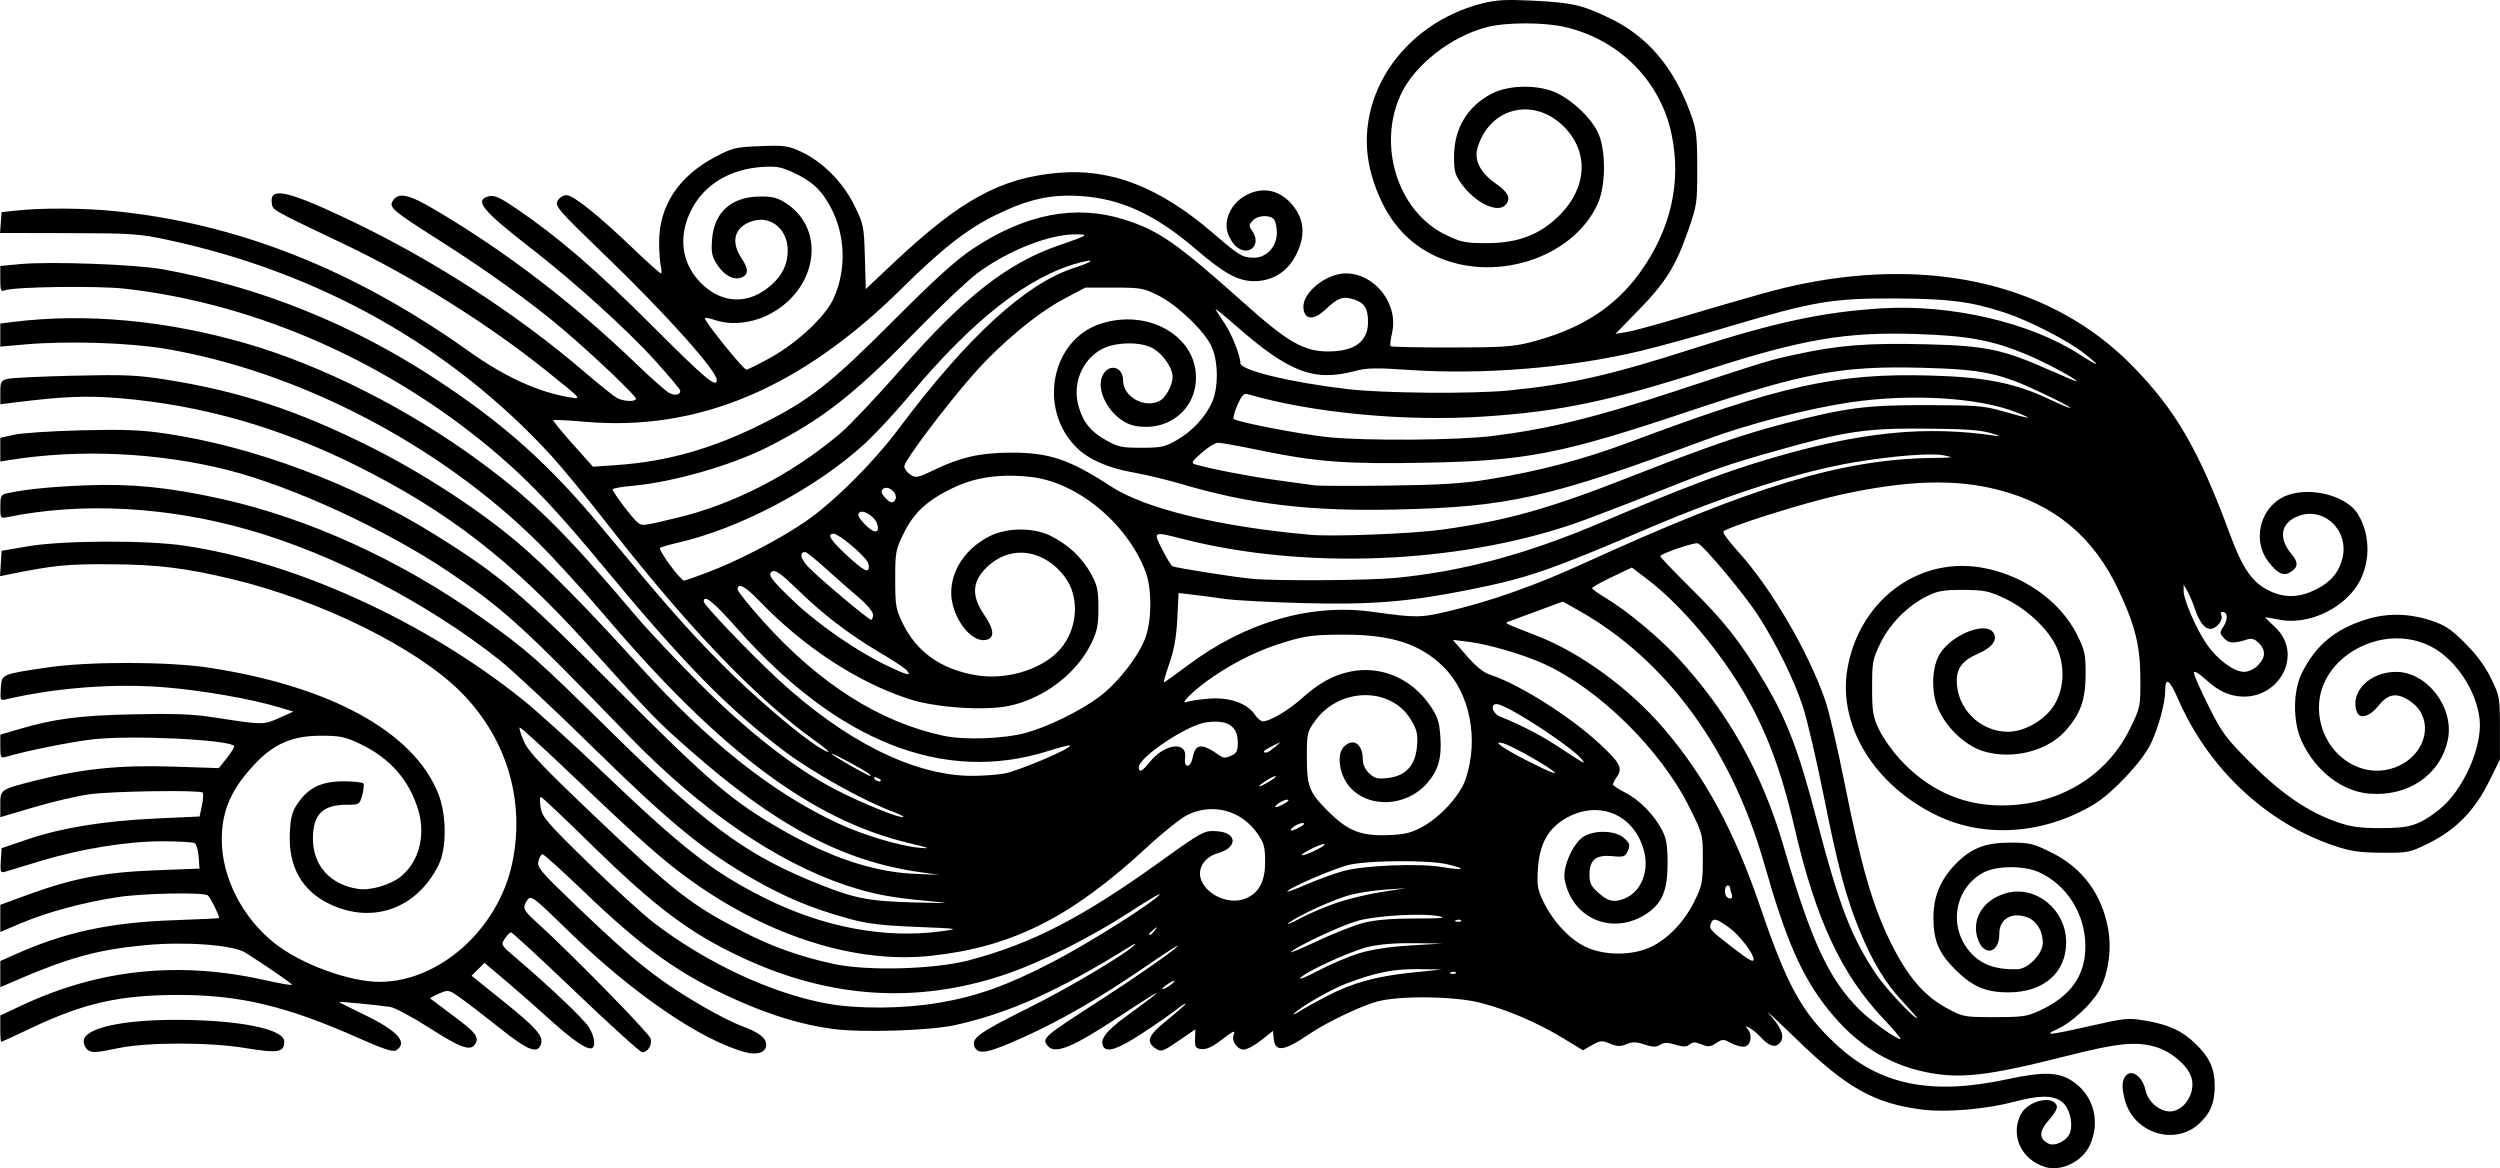 <?xml version="1.0" encoding="UTF-8" standalone="no"?>
<!-- Created with Inkscape (http://www.inkscape.org/) -->

<svg
   width="160.136mm"
   height="74.825mm"
   viewBox="0 0 160.136 74.825"
   version="1.1"
   id="svg1"
   xml:space="preserve"
   inkscape:version="1.4 (e7c3feb100, 2024-10-09)"
   sodipodi:docname="exsyn-wave.svg"
   xmlns:inkscape="http://www.inkscape.org/namespaces/inkscape"
   xmlns:sodipodi="http://sodipodi.sourceforge.net/DTD/sodipodi-0.dtd"
   xmlns="http://www.w3.org/2000/svg"
   xmlns:svg="http://www.w3.org/2000/svg"><sodipodi:namedview
     id="namedview1"
     pagecolor="#ffffff"
     bordercolor="#000000"
     borderopacity="0.25"
     inkscape:showpageshadow="2"
     inkscape:pageopacity="0.0"
     inkscape:pagecheckerboard="0"
     inkscape:deskcolor="#d1d1d1"
     inkscape:document-units="mm"
     inkscape:zoom="0.7198092"
     inkscape:cx="288.27083"
     inkscape:cy="407.05231"
     inkscape:window-width="1848"
     inkscape:window-height="1011"
     inkscape:window-x="72"
     inkscape:window-y="32"
     inkscape:window-maximized="1"
     inkscape:current-layer="layer1" /><defs
     id="defs1" /><g
     inkscape:label="Layer 1"
     inkscape:groupmode="layer"
     id="layer1"
     transform="translate(-28.826,-40.731)"><path
       style="fill:#000000"
       d="m 159.812,115.476 c -1.515,-0.463 -2.234,-2.029 -1.544,-3.364 0.452,-0.873 2.035,-1.258 2.303,-0.56 0.06,0.155 -0.134,0.513 -0.496,0.913 -0.642,0.71 -0.66,1.187 -0.057,1.51 0.441,0.236 1.288,-0.215 1.425,-0.76 0.17,-0.677 -0.077,-1.539 -0.545,-1.908 -0.551,-0.433 -1.422,-0.435 -3.031,-0.008 -1.811,0.482 -4.369,0.702 -5.899,0.508 -3.102,-0.394 -4.842,-1.373 -8.142,-4.583 -1.329,-1.292 -2.061,-1.958 -1.627,-1.481 0.816,0.899 0.994,1.506 0.549,1.876 -0.279,0.232 -0.673,0.068 -1.179,-0.492 -0.181,-0.201 -0.481,-0.445 -0.666,-0.543 -0.297,-0.158 -0.31,-0.148 -0.114,0.09 0.309,0.375 0.183,1.021 -0.215,1.097 -0.18,0.034 -0.566,-0.066 -0.857,-0.223 -0.5,-0.269 -0.555,-0.269 -0.967,8.3e-4 -0.371,0.243 -0.512,0.255 -0.937,0.079 -0.4,-0.166 -0.551,-0.165 -0.755,0.005 -0.201,0.167 -0.394,0.17 -0.912,0.015 -0.51,-0.153 -0.729,-0.151 -0.982,0.007 -0.258,0.161 -0.465,0.157 -0.998,-0.019 -0.534,-0.176 -0.773,-0.181 -1.158,-0.021 -0.39,0.162 -0.596,0.155 -1.052,-0.035 -0.514,-0.214 -0.621,-0.205 -1.151,0.095 l -0.584,0.331 -1.309,-0.795 c -1.623,-0.986 -3.566,-1.814 -5.28,-2.252 -1.64,-0.419 -5.106,-0.464 -6.557,-0.086 -1.025,0.267 -3.293,1.349 -4.375,2.087 -1.631,1.112 -2.195,1.188 -2.285,0.305 l -0.051,-0.502 -0.751,0.599 c -0.413,0.329 -0.917,0.599 -1.121,0.6 -0.406,0.002 -0.794,-0.553 -0.65,-0.929 0.134,-0.348 0.02,-0.3 -0.839,0.356 -0.525,0.401 -0.917,0.576 -1.211,0.542 -0.383,-0.044 -0.433,-0.122 -0.417,-0.659 l 0.018,-0.608 -1.081,0.74 c -0.989,0.677 -1.111,0.72 -1.436,0.505 -0.682,-0.451 -0.533,-0.833 0.721,-1.847 0.647,-0.523 1.176,-0.991 1.176,-1.041 0,-0.05 -0.282,0.131 -0.626,0.403 -0.344,0.271 -1.329,0.953 -2.188,1.516 -1.496,0.98 -2.213,1.228 -2.449,0.847 -0.274,-0.443 0.152,-1.014 1.466,-1.969 2.711,-1.968 2.546,-1.957 -0.459,0.032 -2.965,1.962 -4.114,2.436 -4.571,1.884 -0.413,-0.497 -0.359,-0.544 3.487,-3.026 2.1,-1.355 4.37,-2.934 4.756,-3.307 0.295,-0.286 -0.266,0.07 -2.336,1.482 -2.628,1.792 -5.073,3.199 -7.38,4.248 -2.271,1.033 -2.942,1.18 -3.198,0.7 -0.301,-0.562 0.194,-0.928 3.402,-2.522 2.602,-1.293 6.328,-3.508 6.842,-4.067 0.092,-0.1 -0.047,-0.049 -0.308,0.114 -4.578,2.846 -7.721,4.259 -11.206,5.036 -1.589,0.355 -5.97,0.495 -7.809,0.25 -1.964,-0.261 -3.942,-0.854 -6.169,-1.847 -3.625,-1.618 -5.967,-3.277 -9.755,-6.911 -1.397,-1.34 -2.609,-2.436 -2.694,-2.436 -0.085,0 -0.204,0.196 -0.264,0.436 -0.098,0.392 0.119,0.654 2.193,2.644 2.884,2.767 4.139,3.862 5.723,4.998 1.598,1.145 3.989,2.511 5.171,2.952 1.058,0.395 1.504,0.743 1.504,1.173 0,0.484 -0.564,0.688 -1.333,0.481 -2.853,-0.768 -7.227,-3.764 -11.323,-7.755 -2.251,-2.194 -2.409,-2.315 -2.629,-2.014 -0.36,0.493 -0.295,0.66 0.559,1.426 2.054,1.844 7.242,7.132 7.326,7.468 0.104,0.412 -0.184,0.874 -0.544,0.874 -0.125,0 -2.033,-1.727 -4.241,-3.838 -2.207,-2.111 -4.077,-3.838 -4.155,-3.838 -0.078,0 -0.26,0.181 -0.405,0.402 -0.258,0.394 -0.243,0.419 0.689,1.21 2.134,1.809 4.372,3.934 4.697,4.46 0.352,0.57 0.451,1.186 0.214,1.332 -0.27,0.167 -1.207,-0.457 -2.644,-1.76 -0.814,-0.738 -2.104,-1.871 -2.867,-2.519 l -1.388,-1.177 -0.414,0.414 -0.414,0.414 1.958,1.574 c 2.201,1.769 2.653,2.279 2.486,2.805 -0.207,0.653 -0.825,0.419 -2.572,-0.972 -0.916,-0.729 -2.04,-1.596 -2.5,-1.926 -0.831,-0.597 -0.839,-0.599 -1.457,-0.34 -0.342,0.143 -0.591,0.288 -0.554,0.323 0.037,0.035 0.69,0.524 1.451,1.087 1.458,1.078 1.7,1.391 1.415,1.83 -0.304,0.468 -0.908,0.253 -2.938,-1.045 -1.086,-0.694 -2.212,-1.297 -2.503,-1.339 -0.869,-0.125 -3.281,-0.36 -3.281,-0.319 0,0.021 0.695,0.371 1.544,0.779 2.222,1.067 2.911,1.822 2.117,2.322 -0.194,0.122 -0.817,-0.083 -2.42,-0.794 -4.6,-2.042 -7.58,-2.755 -11.511,-2.755 -3.757,0 -6.045,0.512 -9.404,2.103 -1.046,0.496 -1.928,0.901 -1.961,0.901 -0.032,0 -0.059,-0.38 -0.059,-0.845 v -0.845 l 1.377,-0.645 c 4.968,-2.327 10.079,-2.856 15.603,-1.612 0.941,0.212 1.706,0.342 1.7,0.289 -0.009,-0.084 -1.623,-1.198 -2.984,-2.059 -0.773,-0.489 -3.823,-0.718 -6.382,-0.479 -3.133,0.293 -4.99,0.812 -8.687,2.424 l -0.626,0.273 v -0.839 -0.839 l 0.96,-0.428 c 3.173,-1.417 6.058,-2.041 10.096,-2.183 1.629,-0.058 2.962,-0.122 2.962,-0.142 0,-0.198 -0.582,-1.358 -0.728,-1.453 -0.328,-0.212 -4.125,-0.136 -5.78,0.115 -2.157,0.328 -4.488,0.955 -6.137,1.65 l -1.373,0.579 v -0.868 -0.868 l 1.46,-0.538 c 3.162,-1.166 5.092,-1.545 8.549,-1.678 l 2.751,-0.106 -0.055,-0.751 c -0.03,-0.413 -0.141,-0.806 -0.247,-0.874 -0.106,-0.068 -1.028,-0.124 -2.049,-0.125 -2.288,-0.003 -5.295,0.486 -7.906,1.285 -1.055,0.323 -2.055,0.626 -2.221,0.673 -0.266,0.075 -0.296,-0.01 -0.25,-0.717 l 0.052,-0.802 1.669,-0.565 c 2.208,-0.747 4.896,-1.182 8.26,-1.336 l 2.753,-0.126 0.15,-0.713 c 0.082,-0.392 0.103,-0.76 0.045,-0.817 -0.177,-0.177 -5.787,-0.096 -7.252,0.106 -0.761,0.105 -2.357,0.478 -3.546,0.829 l -2.163,0.639 v -0.809 c 0,-0.975 -0.011,-0.968 2.331,-1.556 2.957,-0.743 5.371,-0.985 8.715,-0.875 l 2.953,0.097 0.53,-0.669 c 0.292,-0.368 0.493,-0.706 0.448,-0.752 -0.415,-0.415 -6.638,-0.703 -9.067,-0.42 -1.43,0.167 -4.203,0.725 -5.534,1.114 -0.351,0.102 -0.375,0.059 -0.375,-0.654 v -0.763 l 1.126,-0.331 c 2.354,-0.691 3.9,-0.895 7.384,-0.971 2.635,-0.058 3.823,-0.013 5.173,0.197 3.16,0.49 3.169,0.49 4.172,0.041 l 0.918,-0.411 -0.918,-0.276 c -1.816,-0.546 -4.969,-1.094 -7.398,-1.286 -3.188,-0.253 -6.926,0.035 -10.092,0.776 -0.365,0.086 -0.382,0.05 -0.334,-0.697 0.06,-0.927 -0.002,-0.899 2.971,-1.343 2.625,-0.392 7.735,-0.386 10.346,0.011 7.806,1.189 13.143,4.12 14.708,8.077 0.537,1.358 0.546,3.484 0.018,4.556 -1.371,2.783 -4.191,3.814 -6.929,2.532 -1.824,-0.853 -2.709,-2.418 -2.599,-4.596 0.051,-1.017 0.144,-1.355 0.522,-1.9 0.693,-1 1.513,-1.389 2.929,-1.389 0.647,0 1.216,0.063 1.264,0.141 0.048,0.077 0.011,0.415 -0.081,0.751 -0.165,0.596 -0.187,0.61 -0.987,0.61 -1.552,0 -2.169,0.618 -2.169,2.169 0,1.718 1.097,2.944 2.882,3.22 0.808,0.125 2.125,-0.265 2.791,-0.826 1.119,-0.942 1.546,-2.579 1.088,-4.172 -0.556,-1.934 -1.815,-3.379 -3.737,-4.29 -0.969,-0.459 -1.28,-0.524 -2.524,-0.524 -1.746,0 -2.931,0.487 -4.092,1.681 -1.609,1.656 -2.251,3.078 -2.247,4.982 0.005,2.412 1.312,4.981 3.37,6.619 1.69,1.346 4.808,2.492 6.759,2.484 3.822,-0.015 7.582,-3.385 8.474,-7.595 0.852,-4.022 -0.357,-8.036 -3.31,-10.99 -2.817,-2.817 -8.924,-5.833 -14.575,-7.197 -3.021,-0.73 -4.817,-0.95 -7.895,-0.968 -2.763,-0.016 -3.582,0.067 -6.476,0.654 l -0.552,0.112 0.052,-0.813 0.052,-0.813 1.669,-0.287 c 2.229,-0.383 7.603,-0.405 10.055,-0.041 7.073,1.05 15.366,4.827 21.651,9.86 0.918,0.735 3.274,2.87 5.237,4.744 5.029,4.803 6.931,6.283 10.172,7.918 3.809,1.921 7.797,2.676 11.457,2.17 1.131,-0.156 1.079,-0.165 -1.669,-0.277 -2.279,-0.093 -3.138,-0.2 -4.371,-0.542 -2.328,-0.647 -3.961,-1.327 -6.053,-2.52 -3.143,-1.793 -5.369,-3.621 -10.269,-8.434 -2.478,-2.434 -5.182,-4.96 -6.008,-5.613 -4.608,-3.643 -10.599,-6.754 -15.998,-8.307 -5.25,-1.51 -10.73,-1.804 -15.499,-0.83 -0.447,0.091 -0.459,0.074 -0.459,-0.667 0,-0.653 0.053,-0.773 0.375,-0.846 1.148,-0.26 2.832,-0.432 5.131,-0.524 2.895,-0.116 5.333,0.13 8.677,0.875 5.579,1.242 11.467,3.93 16.615,7.583 2.944,2.09 3.526,2.603 8.5,7.5 5.707,5.618 8.317,7.574 12.385,9.278 2.894,1.213 3.771,1.403 6.806,1.48 2.434,0.061 2.523,0.054 1.001,-0.082 -2.388,-0.213 -3.633,-0.451 -5.331,-1.018 -4.468,-1.491 -9.348,-4.853 -13.934,-9.602 -6.692,-6.928 -7.986,-8.107 -11.509,-10.477 -4.032,-2.712 -10.029,-5.474 -14.149,-6.516 -4.451,-1.125 -9.471,-1.358 -13.941,-0.645 l -0.626,0.1 v -0.758 -0.758 l 0.876,-0.199 c 0.482,-0.109 2.415,-0.237 4.297,-0.284 2.687,-0.067 3.833,-0.025 5.34,0.195 5.708,0.835 12.076,3.22 17.339,6.494 4.135,2.572 5.547,3.771 11.614,9.858 5.957,5.976 7.412,7.217 10.614,9.05 3.116,1.784 5.891,2.702 8.493,2.811 l 1.585,0.066 -1.168,-0.161 c -5.002,-0.688 -9.314,-2.973 -14.884,-7.889 -2.113,-1.865 -2.187,-1.941 -6.476,-6.689 -4.848,-5.367 -8.935,-8.535 -14.768,-11.449 -4.952,-2.474 -9.975,-3.907 -15.222,-4.344 -2.123,-0.177 -3.617,-0.115 -6.763,0.279 l -0.876,0.11 v -0.755 c 0,-0.684 0.043,-0.766 0.459,-0.872 0.252,-0.065 2.163,-0.156 4.247,-0.204 3.336,-0.076 4.054,-0.044 6.021,0.27 4.574,0.732 8.224,1.93 12.832,4.215 3.336,1.654 7.035,4.048 9.565,6.192 1.855,1.571 4.38,4.127 7.749,7.842 4.494,4.956 8.511,8.152 12.733,10.131 1.639,0.768 3.979,1.473 5.281,1.591 0.777,0.07 0.648,0.015 -0.751,-0.32 -6.145,-1.474 -12.044,-5.885 -19.33,-14.452 -1.366,-1.606 -3.316,-3.747 -4.334,-4.757 -6.339,-6.294 -15.372,-10.994 -23.895,-12.434 -2.349,-0.397 -6.324,-0.518 -9.035,-0.277 l -1.544,0.138 v -0.74 -0.74 l 0.876,-0.109 c 4.6,-0.572 9.763,-0.093 14.858,1.38 4.933,1.425 10.501,4.247 15.094,7.648 3.395,2.514 5.396,4.503 9.967,9.905 0.732,0.865 2.534,2.774 4.005,4.244 3.123,3.12 6.116,5.451 8.733,6.801 1.696,0.875 4.177,1.874 4.315,1.736 0.035,-0.035 -0.294,-0.198 -0.732,-0.361 -1.883,-0.703 -5.066,-2.482 -6.876,-3.842 -3.636,-2.734 -6.422,-5.575 -11.616,-11.845 -2.92,-3.525 -4.6,-5.31 -6.683,-7.104 -6.828,-5.878 -15.422,-9.714 -23.932,-10.682 -1.76,-0.2 -7.129,-0.129 -7.718,0.102 -0.255,0.1 -0.292,0.007 -0.292,-0.723 v -0.838 l 1.269,-0.119 c 1.934,-0.181 7.448,0.021 9.161,0.336 6.225,1.144 12.076,3.497 17.438,7.012 4.383,2.873 7.284,5.465 10.644,9.514 4.21,5.072 5.508,6.547 7.712,8.769 2.087,2.104 5.104,4.671 6.325,5.383 0.8,0.466 0.612,0.215 -0.359,-0.48 -3.792,-2.713 -8.173,-7.293 -13.409,-14.02 -1.25,-1.606 -2.824,-3.52 -3.497,-4.253 -6.413,-6.985 -14.804,-11.711 -24.499,-13.799 -1.882,-0.405 -2.331,-0.437 -6.412,-0.446 l -4.388,-0.01 0.049,-0.667 0.049,-0.667 1.001,-0.107 c 1.613,-0.172 4.226,-0.157 6.187,0.037 7.903,0.781 15.384,3.738 22.766,8.998 2.282,1.626 4.409,2.597 6.425,2.932 0.811,0.135 0.832,0.159 -1.502,-1.712 -3.743,-3 -8.56,-6.016 -12.933,-8.099 -4.762,-2.268 -4.583,-2.165 -4.641,-2.669 -0.112,-0.973 0.955,-0.762 4.474,0.884 5.625,2.631 11.073,6.126 15.611,10.015 0.922,0.79 1.837,1.523 2.033,1.628 0.424,0.227 1.213,0.253 1.213,0.04 0,-0.189 -2.792,-2.841 -4.678,-4.442 -2.019,-1.714 -4.849,-3.75 -7.957,-5.723 -2.961,-1.88 -3.204,-2.087 -2.941,-2.506 0.354,-0.566 1.018,-0.426 2.699,0.569 4.627,2.739 8.812,5.947 12.961,9.935 0.918,0.882 1.839,1.693 2.048,1.802 0.375,0.196 0.706,0.127 0.706,-0.146 0,-0.078 -0.725,-0.943 -1.611,-1.923 -1.795,-1.986 -5.198,-5.065 -7.984,-7.226 -3.11,-2.412 -3.632,-3.062 -2.657,-3.307 0.345,-0.086 0.701,0.077 1.794,0.822 2.694,1.836 5.096,3.913 8.761,7.575 3.353,3.35 4.034,3.918 4.034,3.365 0,-0.578 -3.278,-4.24 -7.052,-7.878 -3.101,-2.989 -3.326,-3.245 -3.144,-3.584 0.113,-0.211 0.355,-0.365 0.574,-0.365 0.443,0 2.018,1.263 4.312,3.458 0.89,0.851 1.668,1.548 1.73,1.548 0.062,0 0.061,-0.203 -0.001,-0.451 -0.062,-0.248 -0.111,-0.949 -0.11,-1.558 0.007,-2.321 1.246,-4.205 3.575,-5.438 1.119,-0.592 1.315,-0.64 2.898,-0.702 1.527,-0.06 1.786,-0.025 2.587,0.342 1.389,0.637 2.699,1.947 3.433,3.431 0.606,1.226 0.629,1.339 0.686,3.325 l 0.059,2.056 1.82,-1.713 c 4.254,-4.004 6.813,-5.402 10.495,-5.729 3.38,-0.3 6.479,0.901 9.903,3.839 1.736,1.49 1.911,1.595 2.653,1.595 0.809,0 1.461,-0.715 1.461,-1.603 0,-0.367 -0.09,-0.757 -0.2,-0.867 -0.298,-0.298 -1.045,-0.242 -1.356,0.101 -0.247,0.273 -0.249,0.336 -0.015,0.67 0.597,0.853 -0.19,1.651 -0.999,1.014 -0.232,-0.183 -0.498,-0.608 -0.592,-0.946 -0.234,-0.848 0.25,-1.844 1.14,-2.344 1.121,-0.63 2.291,-0.363 3.109,0.71 0.691,0.906 0.735,1.927 0.134,3.098 -0.553,1.078 -1.501,1.669 -2.678,1.669 -1.032,0 -1.915,-0.485 -3.762,-2.069 -2.578,-2.21 -4.799,-3.228 -7.382,-3.384 -1.906,-0.115 -3.302,0.197 -5.366,1.198 -1.848,0.897 -3.468,2.159 -6.043,4.709 -6.479,6.416 -13.068,9.189 -20.326,8.553 -1.068,-0.094 -1.972,-0.139 -2.009,-0.102 -0.038,0.037 0.518,0.724 1.235,1.525 l 1.303,1.457 1.543,-0.107 c 3.197,-0.221 6.131,-1.054 9.288,-2.636 3.059,-1.533 4.382,-2.57 8.36,-6.559 2.702,-2.709 4.06,-3.939 5.142,-4.658 3.367,-2.238 6.589,-2.858 9.709,-1.868 2.222,0.705 3.349,1.494 7.76,5.433 2.717,2.426 3.746,3.012 5.291,3.012 1.692,0 2.552,-0.635 2.552,-1.884 0,-0.863 -0.223,-1.224 -0.891,-1.445 -0.696,-0.23 -1.032,-0.115 -1.801,0.613 -0.777,0.737 -1.372,0.714 -1.447,-0.057 -0.095,-0.971 1.44,-2.227 2.721,-2.227 1.85,0 3.381,1.96 2.961,3.792 -0.099,0.434 -0.143,0.827 -0.097,0.873 0.046,0.046 1.786,0.083 3.866,0.082 3.165,-0.002 3.986,-0.054 5.031,-0.32 3.258,-0.829 5.477,-2.242 7.108,-4.527 1.958,-2.744 2.637,-5.759 1.988,-8.835 -0.714,-3.387 -3.335,-6.025 -6.798,-6.841 -1.359,-0.32 -3.803,-0.318 -5.042,0.005 -2.277,0.593 -4.603,2.409 -5.485,4.284 -1.54,3.27 -0.213,7.502 2.819,8.995 0.986,0.485 1.271,0.547 2.552,0.556 1.82,0.013 3.127,-0.393 4.271,-1.326 2.158,-1.759 2.545,-4.199 0.948,-5.971 -1.921,-2.131 -4.92,-1.488 -5.697,1.221 -0.221,0.77 0.199,1.578 1.17,2.254 0.807,0.561 0.989,0.942 0.647,1.353 -0.488,0.589 -1.937,-0.088 -2.832,-1.323 -0.421,-0.581 -0.485,-0.817 -0.482,-1.772 0.006,-1.799 0.871,-3.224 2.442,-4.026 1.086,-0.554 2.94,-0.576 4.091,-0.049 1.046,0.479 2.205,1.575 2.673,2.528 0.531,1.08 0.532,3.405 0.003,4.577 -1.614,3.574 -6.813,5.175 -10.604,3.265 -1.885,-0.95 -3.172,-2.63 -3.875,-5.061 -1.371,-4.735 1.826,-9.702 7.102,-11.034 0.855,-0.216 1.526,-0.252 3.171,-0.172 2.553,0.125 3.202,0.273 4.985,1.133 2.39,1.153 4.055,3.099 5.121,5.985 0.422,1.142 0.463,1.455 0.468,3.588 0.006,2.252 -0.015,2.397 -0.587,4.039 -0.788,2.266 -1.441,3.311 -3.19,5.102 l -1.463,1.499 0.653,-0.104 c 0.359,-0.057 1.543,-0.368 2.631,-0.69 5.854,-1.734 7.188,-2.104 8.684,-2.407 8.532,-1.729 16.065,0.12 21.067,5.172 2.813,2.841 4.329,5.44 6.312,10.824 0.843,2.29 1.475,3.18 2.627,3.705 0.94,0.428 1.863,0.39 2.886,-0.12 0.966,-0.481 1.507,-1.126 1.717,-2.043 0.413,-1.807 -1.261,-3.325 -2.907,-2.638 -1.064,0.444 -1.207,1.406 -0.36,2.413 0.453,0.539 0.43,0.838 -0.091,1.163 -0.424,0.265 -0.826,0.065 -1.41,-0.7 -0.978,-1.283 -0.567,-3.256 0.846,-4.06 1.449,-0.824 4.1,-0.27 4.9,1.024 0.878,1.421 0.812,3.407 -0.157,4.745 -1.071,1.478 -3.146,2.351 -4.831,2.031 -0.489,-0.093 -0.913,-0.169 -0.943,-0.169 -0.03,0 0.248,0.282 0.617,0.626 2.002,1.868 0.042,5.035 -2.707,4.375 -0.562,-0.135 -1.074,-0.429 -1.649,-0.945 -0.524,-0.471 -0.834,-0.656 -0.834,-0.497 0,0.139 0.426,1.103 0.946,2.143 0.859,1.718 1.108,2.053 2.712,3.658 1.938,1.94 3.634,3.102 5.474,3.751 0.907,0.32 1.47,0.4 2.848,0.403 1.867,0.004 2.456,-0.184 3.739,-1.193 1.508,-1.186 2.769,-3.992 2.587,-5.756 -0.195,-1.894 -1.59,-3.948 -3.215,-4.734 -3.07,-1.486 -7.064,0.736 -7.077,3.936 -0.011,2.856 2.693,4.856 5.093,3.766 1.881,-0.854 2.292,-3.112 0.755,-4.148 -0.856,-0.577 -1.399,-0.5 -2.034,0.289 -0.563,0.701 -1.195,0.886 -1.381,0.404 -0.482,-1.256 0.801,-2.573 2.506,-2.573 2,0 3.756,2.313 3.313,4.365 -0.483,2.238 -2.528,3.635 -5.026,3.435 -1.747,-0.14 -3.445,-1.454 -4.326,-3.345 -0.582,-1.249 -0.577,-3.213 0.01,-4.392 0.879,-1.764 2.127,-2.803 4.109,-3.42 1.338,-0.417 2.715,-0.399 4.106,0.052 0.95,0.308 1.305,0.541 2.229,1.46 0.739,0.736 1.286,1.476 1.669,2.262 0.552,1.132 0.569,1.23 0.569,3.184 v 2.016 l -0.707,1.427 c -0.912,1.839 -2.122,3.075 -3.849,3.928 -1.231,0.609 -1.316,0.626 -3.028,0.612 -1.454,-0.012 -1.993,-0.094 -3.096,-0.469 -4.327,-1.474 -8.001,-4.939 -9.93,-9.365 -0.56,-1.284 -0.833,-1.456 -0.833,-0.523 0,0.774 -0.442,2.387 -0.931,3.397 -0.546,1.128 -2.45,3.152 -3.634,3.863 -3.181,1.912 -6.984,2.185 -10.035,0.72 -4.02,-1.929 -6.368,-5.754 -5.757,-9.379 0.727,-4.311 4.416,-7.155 8.469,-6.529 2.696,0.416 5.17,2.135 6.26,4.349 0.481,0.978 0.538,1.244 0.533,2.516 -0.007,1.643 -0.335,2.553 -1.312,3.633 -1.154,1.277 -3.359,1.832 -5.178,1.304 -1.133,-0.329 -2.307,-1.386 -2.898,-2.608 -0.488,-1.009 -0.503,-2.575 -0.034,-3.494 0.708,-1.387 3.201,-2.364 3.571,-1.399 0.168,0.437 -0.209,0.879 -1.065,1.247 -0.948,0.408 -1.339,0.906 -1.339,1.707 0,1.787 1.478,3.272 3.266,3.281 1.078,0.006 2.39,-0.751 2.982,-1.721 0.679,-1.112 0.703,-2.64 0.063,-3.869 -0.589,-1.13 -1.908,-2.326 -3.269,-2.964 -0.993,-0.465 -1.295,-0.526 -2.624,-0.531 -1.243,-0.005 -1.638,0.061 -2.291,0.383 -1.255,0.618 -2.387,1.749 -3.002,2.999 -0.513,1.044 -0.547,1.222 -0.547,2.868 0,1.54 0.053,1.867 0.432,2.673 0.237,0.505 0.838,1.363 1.335,1.907 1.772,1.94 3.936,2.944 6.41,2.975 3.639,0.046 6.791,-1.794 8.303,-4.847 0.706,-1.424 0.708,-1.434 0.702,-3.276 -0.006,-2.095 -0.326,-3.391 -1.403,-5.686 -1.598,-3.406 -4.115,-5.495 -7.732,-6.416 -2.768,-0.705 -5.821,-0.607 -10.084,0.324 -2.256,0.493 -7.321,2.089 -7.488,2.36 -0.051,0.083 0.362,0.647 0.918,1.254 2.106,2.299 4.532,6.442 5.617,9.591 0.233,0.677 0.79,3.071 1.238,5.32 1.035,5.201 1.782,7.788 2.913,10.096 1.087,2.217 2.147,3.465 3.625,4.266 1.037,0.562 1.095,0.573 3.059,0.573 1.808,0 2.092,-0.042 2.928,-0.434 1.983,-0.93 2.905,-2.259 2.888,-4.162 -0.018,-2.015 -1.196,-3.879 -2.956,-4.679 -1.003,-0.455 -2.779,-0.435 -3.627,0.042 -1.836,1.032 -2.204,3.525 -0.756,5.118 0.695,0.764 1.644,1.095 3.001,1.044 0.682,-0.025 1.61,-0.992 1.61,-1.678 0,-0.798 -0.418,-1.457 -1.058,-1.668 -0.985,-0.325 -1.738,0.158 -1.729,1.109 0.011,1.146 -0.904,1.445 -1.327,0.434 -0.545,-1.305 0.253,-2.667 1.804,-3.076 1.888,-0.498 3.796,1.076 3.807,3.141 0.01,1.959 -1.438,3.223 -3.692,3.223 -1.47,0 -2.316,-0.364 -3.426,-1.474 -1.049,-1.049 -1.381,-1.839 -1.386,-3.291 -0.004,-1.382 0.45,-2.469 1.459,-3.492 0.971,-0.984 1.885,-1.335 3.474,-1.334 1.221,7.5e-4 1.468,0.06 2.617,0.628 2.009,0.993 3.252,2.678 3.652,4.953 0.231,1.311 -0.019,2.926 -0.608,3.936 -0.513,0.879 -1.755,2.017 -2.64,2.419 -0.987,0.448 -0.537,0.405 2.133,-0.202 2.188,-0.498 2.402,-0.518 3.49,-0.332 1.523,0.261 2.366,0.654 3.246,1.514 0.88,0.859 1.196,1.568 1.196,2.682 0,1.086 -0.303,1.794 -1.046,2.447 -1.588,1.394 -4.171,0.528 -4.718,-1.583 -0.154,-0.594 -0.178,-1.013 -0.073,-1.289 0.301,-0.793 1.182,-0.357 1.405,0.697 0.132,0.62 0.668,1.162 1.304,1.32 1.005,0.249 1.988,-1.077 1.622,-2.187 -0.247,-0.748 -1.319,-1.646 -2.298,-1.924 -1.26,-0.358 -2.428,-0.239 -5.634,0.574 -5.151,1.307 -6.903,1.505 -9.13,1.033 -2.43,-0.515 -4.436,-1.805 -6.168,-3.967 -1.706,-2.129 -2.706,-4.404 -4.127,-9.388 -2.088,-7.322 -6.259,-13.024 -11.834,-16.175 l -1.056,-0.597 -1.61,0.593 c -0.885,0.326 -1.723,0.635 -1.86,0.686 -0.286,0.106 -0.363,0.067 1.86,0.935 2.781,1.086 5.904,3.377 8.094,5.94 2.629,3.075 4.5,6.541 6.162,11.412 1.723,5.049 2.659,6.748 4.844,8.788 2.797,2.613 6.094,3.291 10.938,2.25 2.406,-0.517 3.353,-0.481 4.282,0.163 1.295,0.897 1.725,2.556 1.05,4.043 -0.482,1.061 -1.842,1.725 -2.883,1.407 z m -10.274,-9.412 c -2.763,-2.909 -4.406,-6.427 -5.778,-12.37 -0.947,-4.101 -2.082,-6.918 -3.911,-9.698 -1.633,-2.483 -3.706,-4.796 -5.557,-6.201 l -0.937,-0.711 -1.274,0.605 c -0.701,0.333 -1.274,0.654 -1.274,0.715 0,0.06 0.404,0.351 0.898,0.647 1.318,0.789 3.391,2.508 4.6,3.817 3.218,3.484 5.404,7.383 6.77,12.077 1.769,6.08 2.886,8.487 4.845,10.447 0.699,0.699 2.368,1.902 2.639,1.902 0.082,0 -0.377,-0.554 -1.02,-1.23 z m 1.157,-1.183 c -1.123,-1.2 -1.954,-2.582 -2.79,-4.639 -0.85,-2.091 -1.353,-3.987 -2.256,-8.505 -0.453,-2.269 -1.049,-4.826 -1.323,-5.683 -0.542,-1.692 -1.684,-4.03 -2.875,-5.886 -0.854,-1.331 -3.492,-4.489 -3.872,-4.635 -0.2,-0.077 -2.178,0.589 -2.412,0.812 -0.033,0.031 0.835,0.944 1.93,2.028 2.201,2.179 3.209,3.462 4.733,6.02 1.448,2.431 2.208,4.42 3.33,8.716 1.487,5.692 2.252,7.678 3.891,10.096 0.574,0.847 2.362,2.753 2.583,2.753 0.038,0 -0.385,-0.485 -0.94,-1.078 z m -36.892,-0.337 c 1.673,-0.861 3.148,-1.273 5.381,-1.505 l 2.027,-0.21 -1.509,-0.02 c -1.6,-0.021 -2.743,0.205 -4.616,0.914 -1.021,0.387 -2.981,1.514 -3.387,1.948 -0.092,0.098 0.096,0.012 0.417,-0.191 0.321,-0.203 1.08,-0.624 1.687,-0.937 z m -24.857,0.424 c 2.465,-0.421 4.362,-1.098 7.234,-2.58 2.302,-1.188 6.474,-3.812 6.925,-4.355 0.127,-0.153 -0.703,0.331 -1.845,1.077 -2.555,1.668 -5.843,3.31 -8.167,4.08 -5.614,1.859 -11.153,1.486 -16.752,-1.131 -3.337,-1.559 -5.545,-3.216 -9.64,-7.232 -1.712,-1.679 -3.167,-3.053 -3.234,-3.053 -0.066,0 -0.072,0.306 -0.012,0.68 0.098,0.611 0.407,0.971 3.047,3.546 1.616,1.576 3.503,3.3 4.195,3.83 3.365,2.583 7.585,4.549 11.141,5.191 1.943,0.351 4.869,0.328 7.108,-0.055 z m 15.088,-1.363 c 0.062,-0.101 -0.084,-0.054 -0.324,0.104 -0.241,0.158 -0.438,0.318 -0.438,0.357 0,0.121 0.643,-0.268 0.762,-0.46 z m 11.894,-1.825 c 0.782,-0.235 1.959,-0.412 3.254,-0.489 l 2.029,-0.121 -1.825,-0.025 c -1.173,-0.016 -2.216,0.069 -2.92,0.238 -1.16,0.279 -4.02,1.592 -4.359,2 -0.111,0.133 0.428,-0.09 1.197,-0.497 0.769,-0.406 1.95,-0.905 2.624,-1.107 z m 6.155,1.242 c -0.055,-0.056 -0.199,-0.061 -0.32,-0.013 -0.133,0.053 -0.094,0.093 0.101,0.101 0.176,0.007 0.274,-0.032 0.219,-0.088 z m -31.14,-0.795 c 3.967,-1.053 7.186,-2.71 12.078,-6.219 2.868,-2.057 2.938,-2.094 3.786,-2.031 1.282,0.095 1.306,1.044 0.035,1.401 -0.888,0.249 -1.362,1.027 -1.064,1.747 0.413,0.997 1.828,1.575 2.835,1.158 0.861,-0.357 1.249,-1.086 1.25,-2.349 3.5e-4,-0.943 -0.069,-1.198 -0.488,-1.804 -1.035,-1.495 -2.865,-1.986 -4.482,-1.203 -0.414,0.2 -1.568,1.119 -2.563,2.041 -4.89,4.527 -8.653,6.423 -13.871,6.987 -4.754,0.514 -10.258,-1.197 -15.263,-4.743 -1.836,-1.302 -3.229,-2.535 -7.984,-7.071 -1.665,-1.588 -3.062,-2.854 -3.104,-2.811 -0.042,0.042 0.081,0.441 0.274,0.886 0.283,0.652 1.114,1.536 4.292,4.564 5.318,5.067 6.405,5.916 9.799,7.66 1.819,0.935 3.611,1.569 5.734,2.032 2.174,0.474 6.491,0.354 8.736,-0.241 z m 50.209,-0.049 c 0,-0.371 -0.916,-1.56 -1.554,-2.019 -0.857,-0.615 -1.036,-0.655 -1.187,-0.261 -0.126,0.327 -0.033,0.428 1.407,1.536 1.059,0.815 1.335,0.969 1.335,0.744 z m -25.031,-2.323 c 0.76,-0.2 1.759,-0.287 3.337,-0.29 1.771,-0.004 2.092,-0.036 1.502,-0.153 -1.014,-0.2 -3.858,-0.043 -5.09,0.28 -1.004,0.263 -3.713,1.513 -4.339,2.002 -0.184,0.143 0.53,-0.147 1.585,-0.646 1.055,-0.499 2.407,-1.035 3.004,-1.192 z m 18.44,1.537 c 1.109,-0.522 2.153,-1.615 2.805,-2.938 0.487,-0.989 0.533,-1.218 0.533,-2.688 0,-1.602 -0.003,-1.612 -0.866,-3.341 -1.841,-3.687 -5.795,-7.577 -9.332,-9.18 -1.331,-0.603 -3.525,-1.243 -4.818,-1.405 l -0.995,-0.124 0.879,1.015 c 0.584,0.674 1.086,1.082 1.497,1.215 1.843,0.597 5.106,2.651 7.002,4.406 1.33,1.231 1.517,1.581 1.136,2.124 -0.144,0.205 -0.261,0.43 -0.261,0.5 0,0.07 0.361,0.31 0.803,0.534 0.908,0.46 1.855,1.432 2.36,2.421 0.268,0.525 0.34,0.983 0.338,2.135 -0.003,1.691 -0.347,2.518 -1.318,3.173 -2.156,1.453 -4.798,0.369 -5.273,-2.163 -0.146,-0.778 0.514,-2.299 1.19,-2.741 0.708,-0.464 2.088,-0.418 2.626,0.087 0.364,0.342 0.394,0.448 0.229,0.811 -0.174,0.381 -0.261,0.41 -1.012,0.338 -1.037,-0.1 -1.445,0.238 -1.445,1.194 0,0.535 0.104,0.742 0.59,1.168 0.62,0.545 0.958,0.619 1.636,0.361 1.049,-0.399 1.604,-1.698 1.282,-2.998 -0.597,-2.404 -2.924,-3.382 -5.064,-2.128 -1.105,0.648 -1.644,1.64 -1.745,3.21 -0.07,1.083 -0.026,1.337 0.362,2.13 0.613,1.254 1.621,2.34 2.641,2.849 1.189,0.593 3.004,0.608 4.221,0.035 z m -31.768,-1.064 c 0.208,-0.265 0.202,-0.271 -0.063,-0.063 -0.278,0.218 -0.366,0.355 -0.229,0.355 0.035,0 0.166,-0.131 0.292,-0.292 z m 11.718,-1.793 c 0.72,-0.24 1.997,-0.543 2.837,-0.673 l 1.528,-0.236 -1.28,0.085 c -0.704,0.047 -1.718,0.197 -2.253,0.334 -1.027,0.263 -3.412,1.35 -3.976,1.811 -0.184,0.15 0.154,0.013 0.751,-0.305 0.597,-0.318 1.674,-0.775 2.394,-1.015 z m 7.907,1.15 c -0.056,-0.056 -0.199,-0.061 -0.32,-0.013 -0.133,0.053 -0.094,0.093 0.101,0.101 0.176,0.007 0.274,-0.032 0.219,-0.088 z m 17.334,-1.665 c -0.056,-0.145 -0.101,-0.333 -0.101,-0.417 0,-0.084 -0.075,-0.153 -0.167,-0.153 -0.186,0 -0.229,0.55 -0.056,0.723 0.211,0.211 0.425,0.11 0.324,-0.153 z m -24.882,-1.496 c 1.332,-0.364 4.889,-0.507 6.337,-0.255 1.406,0.245 1.62,0.12 0.31,-0.181 -1.154,-0.265 -4.695,-0.26 -6.146,0.009 -0.861,0.159 -4.088,1.537 -4.088,1.745 0,0.04 0.582,-0.179 1.293,-0.486 0.711,-0.307 1.744,-0.681 2.295,-0.832 z m -1.585,-1.424 c 0.321,-0.168 0.471,-0.305 0.334,-0.305 -0.138,9e-5 -0.588,0.187 -1.001,0.415 -0.842,0.465 -0.244,0.366 0.667,-0.11 z m 6.655,-1.41 c 1.145,-0.623 2.413,-2.016 2.758,-3.029 0.88,-2.582 0.284,-5.573 -1.445,-7.25 -1.5,-1.456 -3.324,-2.035 -6.383,-2.028 -1.851,0.004 -2.385,0.07 -3.637,0.445 -1.672,0.5 -3.057,1.158 -4.623,2.195 -1.174,0.777 -2.351,1.899 -1.752,1.67 0.184,-0.07 0.828,-0.166 1.432,-0.213 1.286,-0.1 2.442,0.307 2.912,1.025 0.156,0.238 0.391,0.433 0.521,0.433 0.435,0 1.633,-0.706 2.465,-1.452 1.131,-1.014 2.044,-1.518 3.156,-1.742 1.935,-0.389 3.877,0.434 5.06,2.142 0.51,0.736 0.613,1.041 0.683,2.021 0.098,1.376 -0.127,2.168 -0.851,2.993 -1.381,1.573 -3.901,1.624 -5.062,0.102 -0.566,-0.742 -0.716,-1.94 -0.3,-2.399 0.599,-0.662 1.248,-0.246 1.248,0.798 0,0.297 0.158,0.631 0.41,0.868 0.345,0.324 0.534,0.371 1.188,0.298 1.144,-0.129 1.768,-0.805 1.869,-2.025 0.065,-0.779 0.008,-1.039 -0.365,-1.676 -1.269,-2.165 -4.59,-2.14 -6.167,0.047 -0.501,0.695 -0.524,0.796 -0.522,2.336 0.002,1.858 0.15,2.236 1.347,3.432 1.284,1.284 2.115,1.611 3.915,1.54 1.012,-0.04 1.431,-0.144 2.143,-0.531 z m -7.823,0.005 c 0.267,-0.153 0.324,-0.241 0.157,-0.244 -0.143,-0.003 -0.406,0.104 -0.584,0.239 -0.415,0.314 -0.119,0.317 0.427,0.005 z m -1.001,-1.502 c 0.242,-0.138 0.312,-0.239 0.167,-0.239 -0.138,-3.3e-4 -0.396,0.11 -0.574,0.244 -0.412,0.312 -0.141,0.308 0.407,-0.005 z m -0.964,-1.418 c 0.3,-0.183 0.471,-0.333 0.38,-0.333 -0.092,2.6e-4 -0.392,0.15 -0.667,0.332 -0.652,0.432 -0.42,0.433 0.288,6.2e-4 z m -24.902,-0.066 c 0,-0.036 -0.117,-0.11 -0.259,-0.165 -0.149,-0.057 -0.215,-0.029 -0.157,0.066 0.098,0.159 0.416,0.235 0.416,0.099 z m -0.759,-0.409 c -0.263,-0.233 -2.411,-1.384 -2.411,-1.291 0,0.083 2.342,1.426 2.495,1.43 0.041,0.001 0.004,-0.061 -0.083,-0.139 z m 8.644,-0.018 c 0.88,-0.144 4.392,-1.637 4.231,-1.798 -0.038,-0.038 -0.68,0.123 -1.426,0.359 -6.655,2.102 -13.482,-0.594 -19.901,-7.86 -1.503,-1.702 -2.136,-2.211 -2.136,-1.719 0,0.215 2.987,3.338 4.756,4.974 4.278,3.955 8.657,6.15 12.349,6.189 0.642,0.007 1.6,-0.058 2.128,-0.145 z m 34.918,-0.349 c -0.795,-0.539 -2.466,-1.448 -2.899,-1.578 -0.837,-0.251 -0.127,0.278 1.452,1.081 1.698,0.864 2.287,1.066 1.447,0.497 z m -25.586,-0.384 c 0.961,-1.204 2.433,-1.373 2.27,-0.261 -0.097,0.663 0.347,0.653 0.479,-0.011 0.188,-0.938 0.58,-0.968 1.757,-0.136 0.214,0.151 0.379,0.152 0.709,0.001 0.357,-0.162 0.43,-0.309 0.43,-0.855 0,-1.065 -0.679,-1.487 -2.06,-1.28 -1.217,0.182 -4.281,2.232 -4.281,2.864 0,0.378 0.218,0.277 0.696,-0.323 z m 27.671,-0.194 c -0.643,-0.775 -4.326,-3.205 -5.297,-3.496 -0.587,-0.176 -0.511,0.529 0.083,0.773 1.492,0.612 2.624,1.205 3.88,2.034 1.533,1.011 1.651,1.072 1.334,0.69 z m -19.667,-0.758 0.394,-0.342 -0.542,0.263 c -0.534,0.259 -0.686,0.421 -0.394,0.421 0.082,0 0.326,-0.154 0.542,-0.342 z m -15.96,-0.917 c 1.423,-0.385 3.496,-1.399 4.715,-2.305 1.215,-0.903 2.583,-2.669 2.991,-3.862 0.397,-1.16 0.39,-3.111 -0.015,-4.172 -1.186,-3.11 -4.403,-5.75 -7.39,-6.065 -1.932,-0.204 -3.524,0.022 -4.927,0.699 -1.679,0.81 -2.512,1.574 -3.168,2.909 -0.521,1.058 -0.549,1.213 -0.549,2.955 4.5e-4,1.687 0.04,1.919 0.482,2.821 0.901,1.839 2.45,2.938 4.68,3.32 2.106,0.361 4.561,-0.472 5.594,-1.9 0.973,-1.343 1.012,-3.211 0.094,-4.416 -1.29,-1.692 -3.302,-2.025 -4.77,-0.79 -1.144,0.963 -1.266,1.949 -0.397,3.212 0.693,1.008 0.712,1.567 0.055,1.644 -0.964,0.112 -2.151,-1.56 -2.151,-3.029 0,-1.462 0.937,-2.847 2.448,-3.619 1.1,-0.562 2.806,-0.577 3.906,-0.035 1.12,0.552 2.019,1.388 2.579,2.401 0.432,0.781 0.495,1.063 0.495,2.229 5.89e-4,1.133 -0.072,1.483 -0.479,2.311 -0.936,1.906 -3.049,3.501 -5.241,3.956 -1.573,0.327 -4.679,0.119 -6.378,-0.428 -3.318,-1.067 -6.797,-3.347 -9.654,-6.327 -0.871,-0.908 -1.359,-1.162 -1.359,-0.707 0,0.124 0.745,1.053 1.656,2.065 3.599,3.999 7.431,6.431 11.527,7.313 1.33,0.287 3.85,0.2 5.257,-0.181 z m 10.403,-4.333 c 3.68,-2.766 7.866,-3.979 11.833,-3.427 2.85,0.396 3.068,0.393 4.981,-0.066 2.697,-0.648 5.488,-1.641 8.578,-3.052 10.802,-4.934 16.539,-6.665 22.328,-6.738 1.325,-0.017 1.386,-0.031 0.701,-0.167 -0.815,-0.161 -3.245,0.028 -5.757,0.449 -3.422,0.573 -8.198,2.102 -13.1,4.194 -6.475,2.764 -7.782,3.213 -11.539,3.965 -3.893,0.78 -6.312,0.974 -10.656,0.857 -2.157,-0.058 -4.41,-0.179 -5.006,-0.268 -0.597,-0.089 -1.506,-0.21 -2.021,-0.269 l -0.936,-0.108 -0.083,1.648 c -0.059,1.169 -0.206,2 -0.507,2.858 -0.233,0.665 -0.388,1.21 -0.343,1.21 0.045,0 0.732,-0.489 1.527,-1.086 z m -17.999,0.331 c -0.116,-0.14 -0.895,-0.657 -1.731,-1.149 -1.956,-1.151 -3.698,-2.486 -5.301,-4.061 -0.896,-0.88 -1.36,-1.225 -1.551,-1.152 -0.408,0.157 -0.134,0.544 1.419,2.005 1.54,1.449 3.99,3.137 5.828,4.016 1.367,0.654 1.657,0.728 1.336,0.341 z m 86.535,-0.322 c 0.502,-0.502 0.522,-0.98 0.06,-1.441 -0.244,-0.244 -0.457,-0.315 -0.709,-0.235 -0.901,0.287 -1.205,0.273 -1.512,-0.066 -0.295,-0.325 -0.296,-0.365 -0.025,-0.778 0.29,-0.443 0.25,-0.909 -0.079,-0.909 -0.1,0 -0.14,0.068 -0.088,0.152 0.145,0.235 -0.078,0.673 -0.441,0.867 -0.449,0.241 -0.879,-0.17 -1.217,-1.164 -0.145,-0.425 -0.37,-0.961 -0.502,-1.19 l -0.238,-0.417 -0.001,0.417 c -0.002,0.562 0.81,2.431 1.478,3.402 0.673,0.977 1.74,1.771 2.382,1.771 0.29,0 0.647,-0.163 0.893,-0.41 z m -88.701,-3.252 c 0,-0.189 -0.396,-0.66 -0.946,-1.126 -0.521,-0.441 -1.465,-1.272 -2.099,-1.845 -0.634,-0.574 -1.217,-1.043 -1.296,-1.043 -0.395,0 -0.309,0.424 0.193,0.955 0.679,0.716 3.848,3.38 4.024,3.383 0.069,8.4e-4 0.125,-0.144 0.125,-0.323 z m -10.711,-2.668 c 1.904,-0.702 4.552,-2.064 6.289,-3.235 1.826,-1.231 4.405,-3.788 6.088,-6.038 4.376,-5.847 8.119,-9.278 11.207,-10.27 1.255,-0.403 1.462,-0.636 0.285,-0.32 -3.22,0.866 -6.774,3.648 -10.778,8.438 -0.929,1.111 -2.238,2.523 -2.91,3.138 -3.112,2.848 -7.973,5.425 -11.96,6.342 -0.583,0.134 -1.1,0.284 -1.149,0.333 -0.137,0.137 1.309,2.102 1.547,2.102 0.03,0 0.652,-0.22 1.381,-0.489 z m 44.182,0.312 c 4.337,-0.422 8.417,-1.525 13.254,-3.583 5.044,-2.146 7.708,-3.157 10.552,-4.006 5.922,-1.767 10.141,-2.196 14.729,-1.498 0.275,0.042 0.088,-0.044 -0.417,-0.19 -0.691,-0.201 -1.743,-0.272 -4.255,-0.287 -3.767,-0.023 -5.062,0.17 -9.432,1.405 -3.198,0.904 -3.85,1.13 -8.007,2.783 -1.973,0.784 -4.226,1.644 -5.006,1.911 -7.524,2.57 -17.29,2.95 -25.026,0.975 -1.946,-0.497 -1.931,-0.504 -1.347,0.654 0.275,0.544 0.57,1.033 0.657,1.086 0.162,0.1 3.921,0.695 5.107,0.808 1.517,0.145 7.497,0.107 9.191,-0.058 z m -33.812,-1.004 c -0.267,-0.499 -1.855,-1.823 -2.186,-1.823 -0.482,0 -0.173,0.461 1.053,1.57 0.709,0.642 1.074,0.873 1.16,0.735 0.069,-0.111 0.057,-0.328 -0.026,-0.483 z m 36.758,-2.084 c 4.176,-0.578 6.848,-1.328 12.143,-3.408 4.854,-1.907 7.254,-2.733 9.929,-3.419 3.892,-0.998 5.15,-1.159 9.011,-1.154 3.071,0.004 3.659,0.049 4.756,0.362 1.935,0.552 2.177,0.581 1.032,0.121 -2.4,-0.963 -6.74,-1.236 -10.627,-0.67 -2.761,0.402 -6.562,1.384 -9.345,2.414 -10.092,3.734 -12.629,4.304 -19.858,4.463 -5.474,0.12 -9.302,-0.335 -13.684,-1.629 -0.918,-0.271 -2.295,-0.603 -3.061,-0.737 -1.652,-0.29 -2.901,-0.836 -3.682,-1.61 -2.476,-2.454 -1.631,-6.871 1.514,-7.915 3.025,-1.005 6.14,0.736 6.14,3.43 0,2.074 -1.796,3.496 -3.914,3.098 -1.323,-0.248 -2.524,-2.031 -2.107,-3.128 0.343,-0.901 1.355,-0.729 1.355,0.23 0,1.044 1.386,1.81 2.345,1.297 0.394,-0.211 0.825,-1.012 0.825,-1.53 -9e-4,-0.556 -0.58,-1.42 -1.208,-1.803 -0.789,-0.481 -2.485,-0.457 -3.376,0.048 -1.259,0.713 -1.854,2.251 -1.426,3.683 0.299,1.001 0.752,1.555 1.728,2.115 0.769,0.441 1.013,0.494 2.279,0.494 1.261,0 1.512,-0.054 2.266,-0.486 0.987,-0.566 1.823,-1.462 2.258,-2.42 0.423,-0.932 0.413,-2.618 -0.023,-3.578 -0.447,-0.985 -2.197,-2.661 -3.42,-3.275 -0.927,-0.465 -1.126,-0.501 -2.833,-0.501 H 98.349 l -1.36,0.719 c -1.749,0.925 -4.114,2.899 -5.855,4.887 -1.83,2.09 -4.383,5.492 -4.383,5.841 0,0.154 0.173,0.393 0.385,0.531 0.357,0.234 0.469,0.212 1.544,-0.306 1.671,-0.806 2.912,-1.087 4.852,-1.099 2.479,-0.016 3.791,0.423 6.46,2.166 2.189,1.429 6.96,2.585 12.791,3.098 1.452,0.128 6.523,-0.071 8.382,-0.328 z m -36.157,-0.375 c -0.151,-0.476 -0.911,-0.95 -1.146,-0.715 -0.132,0.132 -0.025,0.344 0.385,0.767 0.581,0.6 0.96,0.574 0.761,-0.052 z m -12.859,-0.376 c 3.697,-0.882 7.414,-2.802 10.512,-5.43 0.615,-0.522 2.373,-2.383 3.908,-4.137 3.99,-4.56 6.759,-6.738 10,-7.865 2.009,-0.699 2.047,-0.722 1.189,-0.735 -1.68,-0.025 -4.36,1.028 -6.327,2.486 -0.607,0.45 -2.491,2.236 -4.185,3.969 -3.757,3.841 -5.823,5.442 -9.268,7.181 -2.313,1.167 -6.058,2.24 -8.623,2.469 -0.711,0.064 -1.293,0.167 -1.293,0.229 0,0.175 1.309,1.9 1.617,2.131 0.296,0.222 0.272,0.225 2.472,-0.299 z m 14.008,-1.142 c 0.254,-0.41 -0.461,-1.03 -0.799,-0.692 -0.113,0.113 -0.068,0.279 0.137,0.506 0.334,0.369 0.517,0.42 0.662,0.186 z m 38.044,-1.336 c 3.229,-0.523 6.029,-1.263 9.014,-2.381 9.734,-3.646 13.281,-4.431 19.274,-4.264 3.525,0.098 5.43,0.482 7.668,1.545 0.68,0.323 1.262,0.561 1.293,0.529 0.032,-0.032 -0.749,-0.443 -1.735,-0.914 -2.757,-1.317 -3.867,-1.555 -7.733,-1.657 -5.209,-0.137 -7.56,0.301 -15.002,2.795 -8.155,2.732 -10.383,3.166 -16.902,3.287 -5.046,0.094 -6.971,-0.052 -10.566,-0.799 -1.3,-0.27 -2.504,-0.488 -2.675,-0.484 -0.171,0.004 -0.641,0.296 -1.043,0.649 -0.629,0.552 -0.687,0.656 -0.417,0.738 0.877,0.267 3.534,0.781 5.237,1.013 1.055,0.143 2.144,0.292 2.42,0.331 0.275,0.038 2.416,0.046 4.756,0.016 3.321,-0.042 4.729,-0.131 6.412,-0.403 z m 0.289,-2.78 c 3.577,-0.457 6.509,-1.177 11.548,-2.836 6.122,-2.016 6.066,-1.998 7.866,-2.389 2.698,-0.585 4.569,-0.732 8.219,-0.644 3.927,0.094 4.993,0.318 8.092,1.701 0.895,0.399 1.627,0.7 1.627,0.668 0,-0.14 -2.03,-1.225 -3.199,-1.711 -2.23,-0.926 -3.739,-1.206 -7.063,-1.313 -4.526,-0.146 -7.283,0.325 -13.35,2.277 -6.297,2.026 -9.47,2.69 -14.396,3.011 -5.044,0.329 -11.028,-0.242 -15.103,-1.442 -0.226,-0.067 -0.376,0.094 -0.634,0.678 -0.186,0.421 -0.298,0.831 -0.248,0.911 0.112,0.182 4.223,0.979 6.018,1.168 2.393,0.251 8.389,0.207 10.623,-0.079 z m 0.999,-2.912 c 3.885,-0.386 6.495,-0.978 11.741,-2.662 5.33,-1.711 8.342,-2.357 12.098,-2.594 4.435,-0.28 9.531,0.901 12.688,2.942 1.331,0.86 1.445,0.825 0.275,-0.084 -1.059,-0.823 -3.517,-2.082 -5.036,-2.58 -2.181,-0.716 -3.545,-0.893 -7.009,-0.912 -4.017,-0.022 -5.283,0.191 -10.647,1.792 -1.945,0.581 -4.513,1.289 -5.706,1.573 -4.563,1.087 -10.083,1.537 -14.854,1.21 -2.072,-0.142 -2.664,-0.13 -3.421,0.072 -2.639,0.702 -4.235,0.087 -7.71,-2.972 -0.751,-0.661 -1.297,-1.09 -1.214,-0.952 0.083,0.138 0.353,0.551 0.599,0.918 0.441,0.659 0.985,2.04 0.985,2.502 0,0.459 3.269,1.247 6.925,1.669 2.286,0.264 7.986,0.308 10.287,0.079 z m -47.269,-2.123 c 1.681,-0.934 3.464,-2.606 3.987,-3.74 0.845,-1.831 0.781,-4.08 -0.167,-5.858 -0.604,-1.133 -1.201,-1.685 -2.443,-2.256 -0.756,-0.347 -1.071,-0.399 -2.018,-0.331 -1.975,0.141 -3.576,1.094 -4.407,2.622 -0.926,1.702 -0.735,3.482 0.513,4.767 1.377,1.417 3.154,1.458 4.612,0.105 0.664,-0.616 0.974,-1.282 0.986,-2.119 0.02,-1.355 -1.049,-2.276 -2.232,-1.922 -1.176,0.352 -1.461,1.309 -0.716,2.405 0.442,0.65 0.439,1.045 -0.01,1.218 -0.49,0.188 -1.091,-0.117 -1.525,-0.773 -0.379,-0.573 -0.428,-0.794 -0.366,-1.649 0.127,-1.756 1.233,-2.753 3.068,-2.766 0.831,-0.006 1.137,0.075 1.701,0.448 2.584,1.71 1.953,5.571 -1.166,7.13 -1.11,0.554 -2.431,0.678 -3.451,0.322 -0.294,-0.102 -0.568,-0.152 -0.61,-0.11 -0.107,0.107 2.465,3.3 2.659,3.3 0.087,0 0.801,-0.357 1.586,-0.793 z M 34.386,107.929 c -0.11,-0.11 -0.2,-0.334 -0.2,-0.497 0,-0.841 2.446,-1.394 6.091,-1.376 3.939,0.019 6.758,0.599 6.758,1.389 0,0.697 -0.391,0.763 -2.472,0.421 -2.364,-0.389 -6.317,-0.385 -8.186,0.008 -1.461,0.307 -1.731,0.315 -1.991,0.055 z"
       id="path1"
       inkscape:export-filename="exsyn-wave.png"
       inkscape:export-xdpi="96"
       inkscape:export-ydpi="96" /></g></svg>
